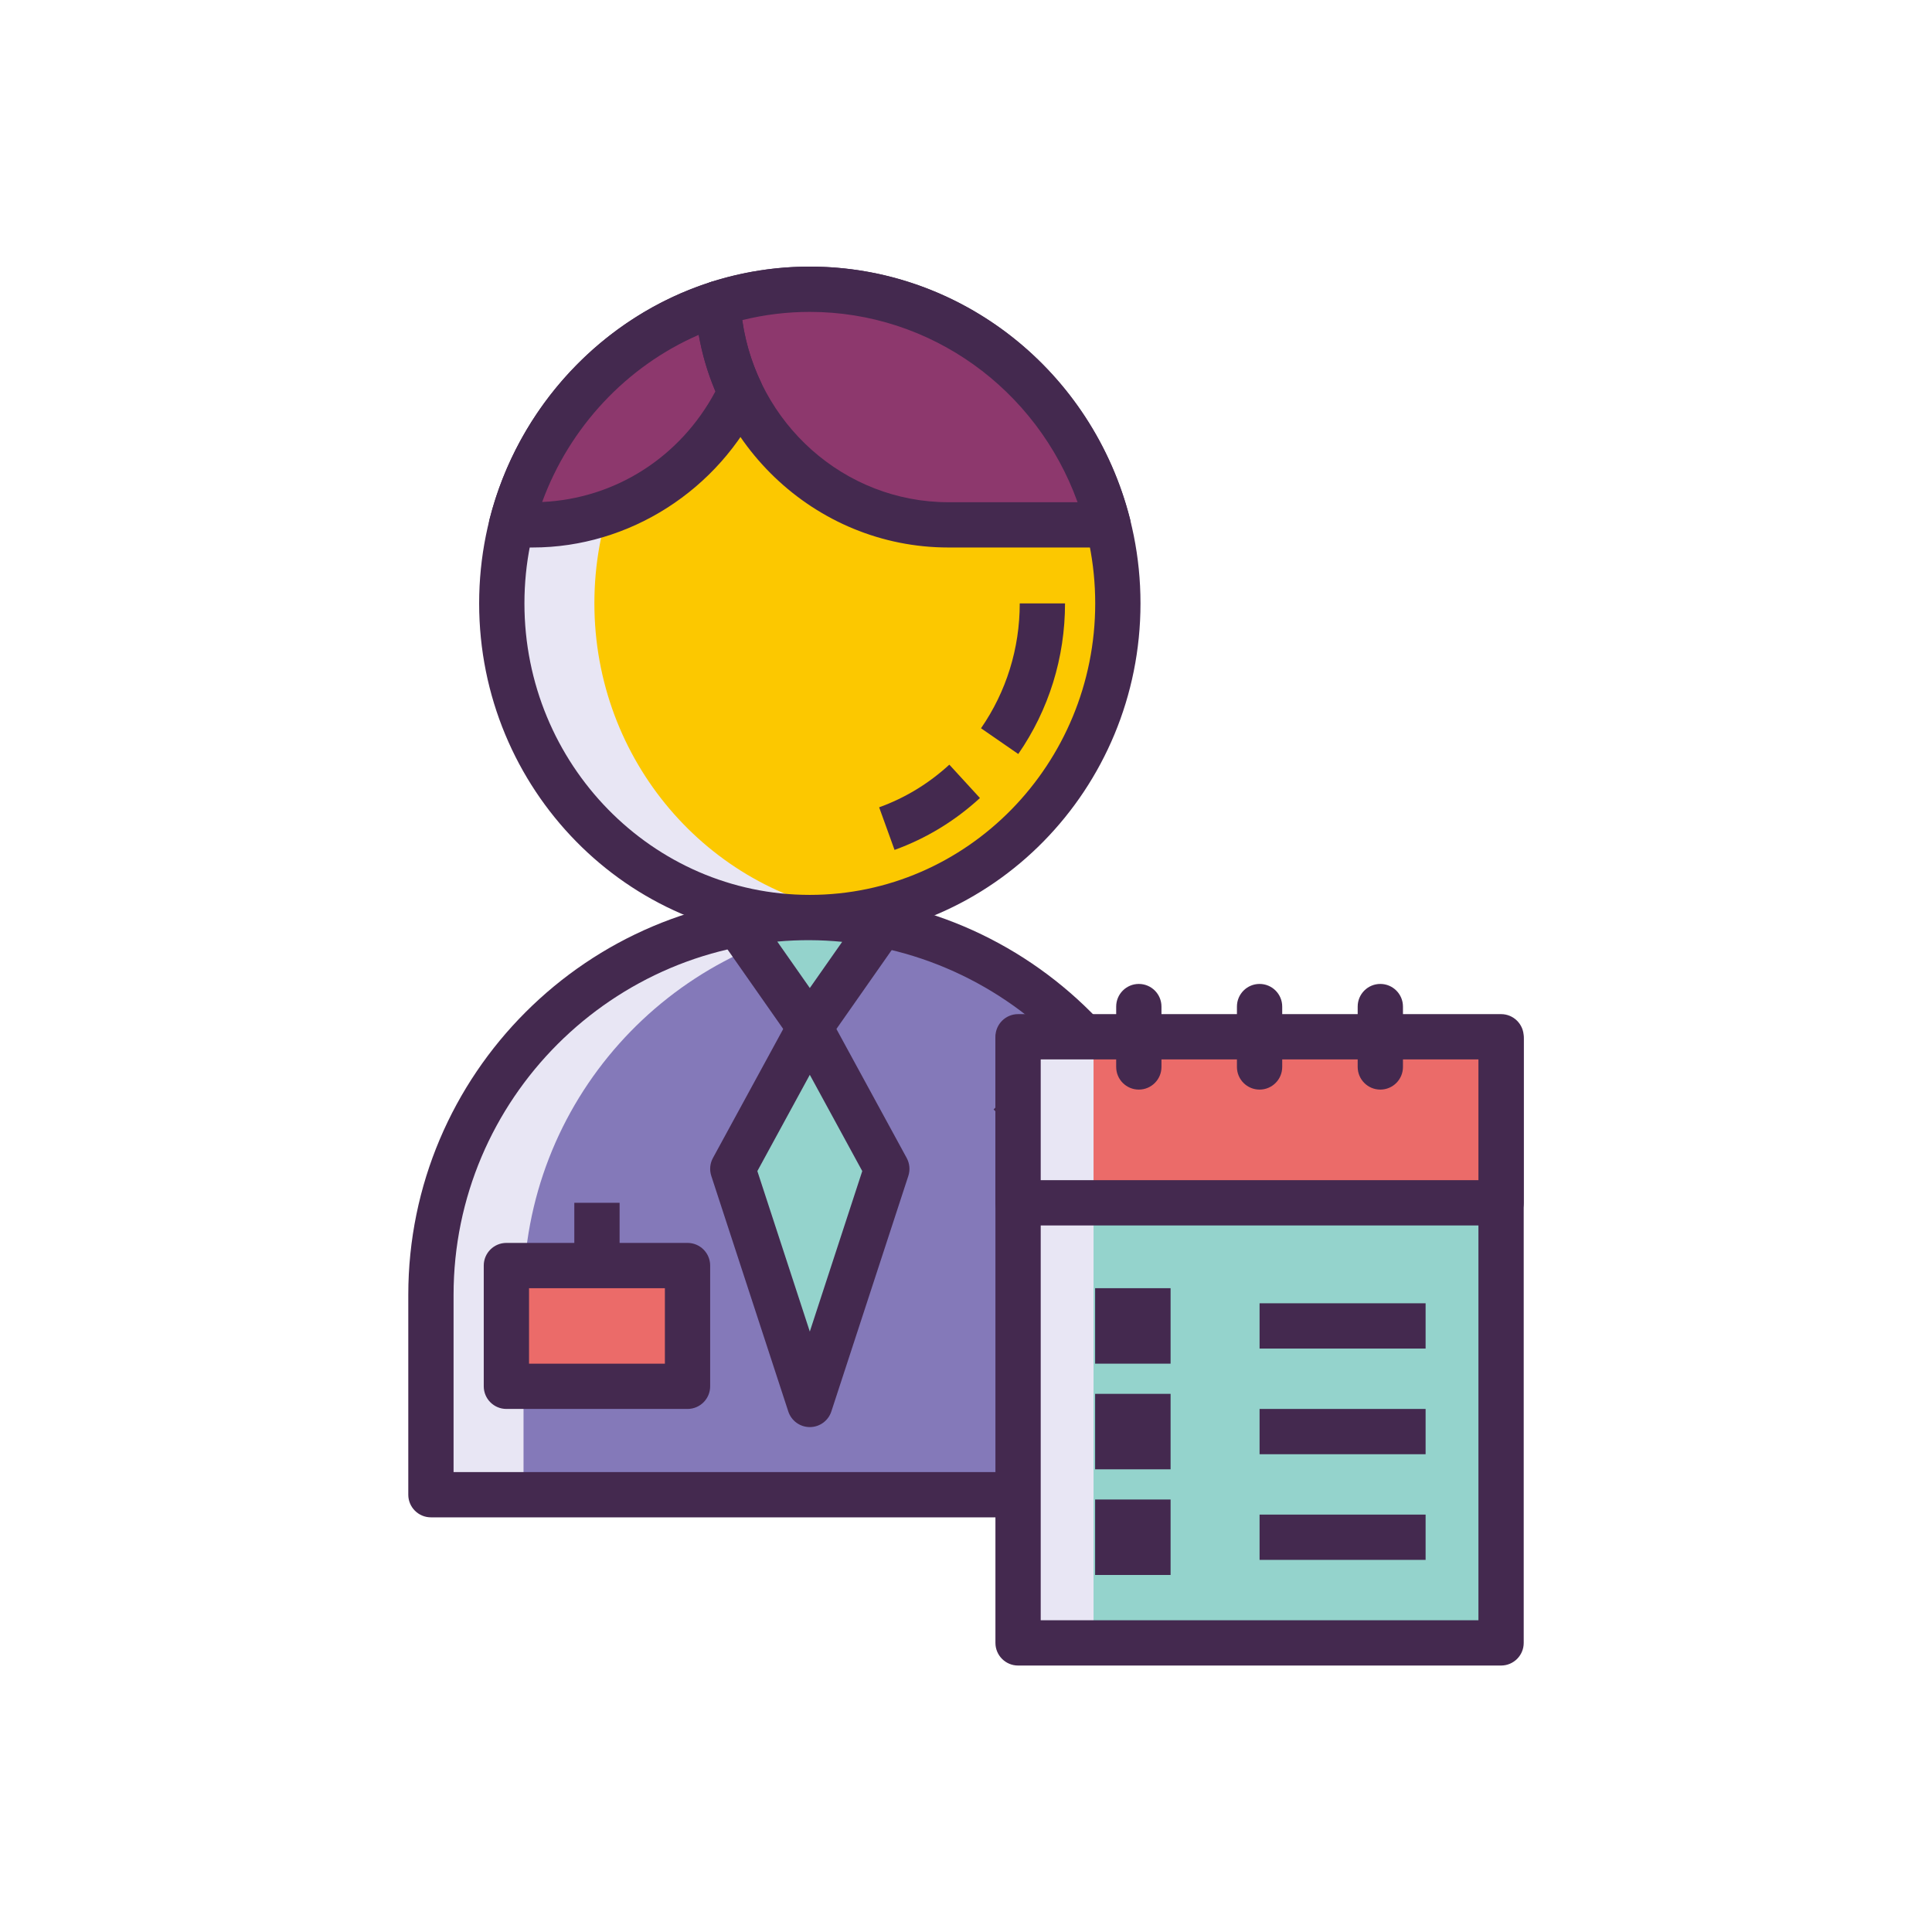 <?xml version="1.0" encoding="utf-8"?>
<!-- Generator: Adobe Illustrator 22.0.0, SVG Export Plug-In . SVG Version: 6.00 Build 0)  -->
<svg version="1.1" id="Layer_1" xmlns="http://www.w3.org/2000/svg" xmlns:xlink="http://www.w3.org/1999/xlink" x="0px" y="0px"
	 viewBox="0 0 256 256" style="enable-background:new 0 0 256 256;" xml:space="preserve">
<style type="text/css">
	.st0{fill:#1A237E;}
	.st1{fill:#8D386D;}
	.st2{fill:#E8E6F4;}
	.st3{fill:#8479B9;}
	.st4{fill:#44294F;}
	.st5{fill:#EB6B69;}
	.st6{fill:#FCC800;}
	.st7{fill:#94D3CC;}
</style>
<g>
	<g>
		<ellipse class="st6" cx="107.305" cy="79.953" rx="40.816" ry="41.625"/>
	</g>
	<g>
		<path class="st2" d="M78.759,79.933c0-20.862,15.05-38.138,34.681-41.156c-2.001-0.308-4.049-0.469-6.135-0.469
			c-22.542,0-40.816,18.636-40.816,41.625c0,22.989,18.274,41.625,40.816,41.625c2.086,0,4.134-0.161,6.135-0.469
			C93.809,118.071,78.759,100.795,78.759,79.933z"/>
	</g>
	<g>
		<path class="st4" d="M107.305,124.578c-24.16,0-43.815-20.019-43.815-44.625s19.656-44.625,43.816-44.625
			s43.815,20.019,43.815,44.625S131.465,124.578,107.305,124.578z M107.306,41.328c-20.852,0-37.816,17.327-37.816,38.625
			s16.964,38.625,37.815,38.625s37.816-17.327,37.816-38.625S128.157,41.328,107.306,41.328z"/>
	</g>
	<g>
		<path class="st4" d="M118.531,112.617l-2.039-5.644c3.435-1.24,6.563-3.142,9.3-5.651l4.055,4.422
			C126.522,108.792,122.716,111.105,118.531,112.617z"/>
	</g>
	<g>
		<path class="st4" d="M134.926,99.91l-4.936-3.411c3.356-4.858,5.131-10.58,5.131-16.546h6
			C141.121,87.144,138.979,94.045,134.926,99.91z"/>
	</g>
	<g>
		<path class="st3" d="M157.1,198.056l-100,0l0-26.479c0-27.614,22.386-50,50-50h0c27.614,0,50,22.386,50,50L157.1,198.056z"/>
	</g>
	<g>
		<path class="st2" d="M69.37,198.036l0-26.479c0-25.536,19.147-46.585,43.865-49.612c-2.012-0.246-4.056-0.388-6.135-0.388h0
			c-27.614,0-50,22.386-50,50l0,26.479l100,0l0,0L69.37,198.036z"/>
	</g>
	<g>
		<path class="st4" d="M157.1,201.056h-100c-1.657,0-3-1.343-3-3v-26.479c0-29.224,23.775-53,53-53s53,23.776,53,53v26.479
			C160.1,199.713,158.757,201.056,157.1,201.056z M60.1,195.056h94v-23.479c0-25.916-21.084-47-46.999-47
			c-25.916,0-47.001,21.084-47.001,47V195.056z"/>
	</g>
	<g>
		<path class="st1" d="M125.672,69.546l21.163,0c-4.531-17.953-20.512-31.219-39.53-31.219c-4.244,0-8.336,0.662-12.184,1.887
			C96.079,56.577,109.388,69.546,125.672,69.546z"/>
	</g>
	<g>
		<path class="st1" d="M95.122,40.22C81.726,44.488,71.295,55.6,67.775,69.546l2.796,0c12.125,0,22.595-7.192,27.55-17.619
			C96.421,48.351,95.367,44.398,95.122,40.22z"/>
	</g>
	<g>
		<path class="st4" d="M146.836,72.546h-21.163c-17.756,0-32.491-14.125-33.547-32.156c-0.08-1.369,0.778-2.618,2.085-3.034
			c4.226-1.346,8.632-2.029,13.095-2.029c20.012,0,37.463,13.77,42.439,33.484c0.226,0.897,0.026,1.848-0.543,2.578
			C148.634,72.12,147.761,72.546,146.836,72.546z M98.354,42.417c1.946,13.709,13.524,24.13,27.319,24.13h17.112
			c-5.425-15.026-19.511-25.219-35.479-25.219C104.272,41.328,101.271,41.693,98.354,42.417z"/>
	</g>
	<g>
		<path class="st4" d="M70.57,72.546h-2.796c-0.925,0-1.798-0.427-2.367-1.156c-0.568-0.73-0.768-1.681-0.542-2.578
			c3.743-14.825,14.987-26.876,29.346-31.45c0.883-0.281,1.845-0.139,2.608,0.386c0.764,0.524,1.242,1.372,1.297,2.297
			c0.217,3.698,1.13,7.262,2.714,10.595c0.387,0.814,0.387,1.76,0,2.575C95.249,64.958,83.371,72.546,70.57,72.546z M92.588,44.37
			c-9.551,4.139-17.127,12.23-20.746,22.147c9.697-0.443,18.309-5.945,22.957-14.665C93.777,49.443,93.038,46.94,92.588,44.37z"/>
	</g>
	<g>
		<path class="st7" d="M107.305,136.146l9.523-13.596c-3.147-0.633-6.398-0.972-9.728-0.972h0c-3.202,0-6.33,0.319-9.364,0.906
			L107.305,136.146z"/>
	</g>
	<g>
		<polygon class="st7" points="107.305,136.146 117.509,154.878 107.305,186.097 97.101,154.878 		"/>
	</g>
	<g>
		<path class="st4" d="M107.305,139.146L107.305,139.146c-0.979,0-1.896-0.478-2.457-1.279l-9.569-13.663
			c-0.583-0.833-0.705-1.904-0.324-2.846s1.214-1.627,2.212-1.82c6.745-1.305,13.598-1.269,20.254,0.071
			c0.992,0.2,1.817,0.886,2.193,1.827c0.376,0.94,0.253,2.006-0.328,2.835l-9.523,13.596
			C109.2,138.669,108.283,139.146,107.305,139.146z M102.995,124.765l4.31,6.153l4.286-6.119
			C108.731,124.518,105.875,124.503,102.995,124.765z"/>
	</g>
	<g>
		<path class="st4" d="M107.305,189.097c-1.298,0-2.448-0.834-2.852-2.068L94.249,155.81c-0.257-0.785-0.178-1.642,0.217-2.367
			l10.204-18.731c0.525-0.965,1.536-1.565,2.635-1.565s2.109,0.6,2.635,1.565l10.204,18.731c0.395,0.726,0.474,1.582,0.217,2.367
			l-10.204,31.219C109.753,188.262,108.603,189.097,107.305,189.097z M100.354,155.176l6.95,21.264l6.95-21.264l-6.95-12.759
			L100.354,155.176z"/>
	</g>
	<g>
		<path class="st4" d="M147.829,198.037h-6v-26.479c0-4.538-0.853-8.939-2.535-13.081l5.559-2.258
			c1.976,4.863,2.977,10.023,2.977,15.339V198.037z"/>
	</g>
	<g>
		<path class="st4" d="M136.749,153.444c-0.264-0.43-0.537-0.854-0.82-1.273c-1.246-1.844-2.683-3.583-4.271-5.17l4.242-4.243
			c1.858,1.858,3.54,3.894,4.998,6.053c0.333,0.491,0.653,0.99,0.964,1.496L136.749,153.444z"/>
	</g>
	<g>
		<rect x="134.9" y="137.692" class="st7" width="64" height="80"/>
	</g>
	<g>
		<rect x="134.9" y="137.692" class="st2" width="10" height="80"/>
	</g>
	<g>
		<path class="st4" d="M198.9,220.692h-64c-1.657,0-3-1.343-3-3v-80c0-1.657,1.343-3,3-3h64c1.657,0,3,1.343,3,3v80
			C201.9,219.349,200.558,220.692,198.9,220.692z M137.9,214.692h58v-74h-58V214.692z"/>
	</g>
	<g>
		<rect x="134.9" y="137.377" class="st5" width="64" height="22"/>
	</g>
	<g>
		<rect x="134.9" y="137.692" class="st2" width="10" height="21.685"/>
	</g>
	<g>
		<path class="st4" d="M198.9,162.377h-64c-1.657,0-3-1.343-3-3v-22c0-1.657,1.343-3,3-3h64c1.657,0,3,1.343,3,3v22
			C201.9,161.034,200.558,162.377,198.9,162.377z M137.9,156.377h58v-16h-58V156.377z"/>
	</g>
	<g>
		<rect x="166.9" y="200.692" class="st4" width="22" height="6"/>
	</g>
	<g>
		<rect x="166.9" y="186.692" class="st4" width="22" height="6"/>
	</g>
	<g>
		<rect x="166.9" y="172.692" class="st4" width="22" height="6"/>
	</g>
	<g>
		<path class="st4" d="M182.9,144.377c-1.657,0-3-1.343-3-3v-8c0-1.657,1.343-3,3-3s3,1.343,3,3v8
			C185.9,143.034,184.558,144.377,182.9,144.377z"/>
	</g>
	<g>
		<path class="st4" d="M166.9,144.377c-1.657,0-3-1.343-3-3v-8c0-1.657,1.343-3,3-3s3,1.343,3,3v8
			C169.9,143.034,168.558,144.377,166.9,144.377z"/>
	</g>
	<g>
		<path class="st4" d="M150.9,144.377c-1.657,0-3-1.343-3-3v-8c0-1.657,1.343-3,3-3s3,1.343,3,3v8
			C153.9,143.034,152.558,144.377,150.9,144.377z"/>
	</g>
	<g>
		<rect x="145.109" y="170.692" class="st4" width="10" height="10"/>
	</g>
	<g>
		<rect x="145.109" y="184.692" class="st4" width="10" height="10"/>
	</g>
	<g>
		<rect x="145.109" y="198.692" class="st4" width="10" height="10"/>
	</g>
	<g>
		<rect x="67.1" y="167.692" class="st5" width="24" height="16"/>
	</g>
	<g>
		<path class="st4" d="M91.1,186.692h-24c-1.657,0-3-1.343-3-3v-16c0-1.657,1.343-3,3-3h24c1.657,0,3,1.343,3,3v16
			C94.1,185.349,92.757,186.692,91.1,186.692z M70.1,180.692h18v-10h-18V180.692z"/>
	</g>
	<g>
		<rect x="76.1" y="159.377" class="st4" width="6" height="8.315"/>
	</g>
</g>
</svg>
